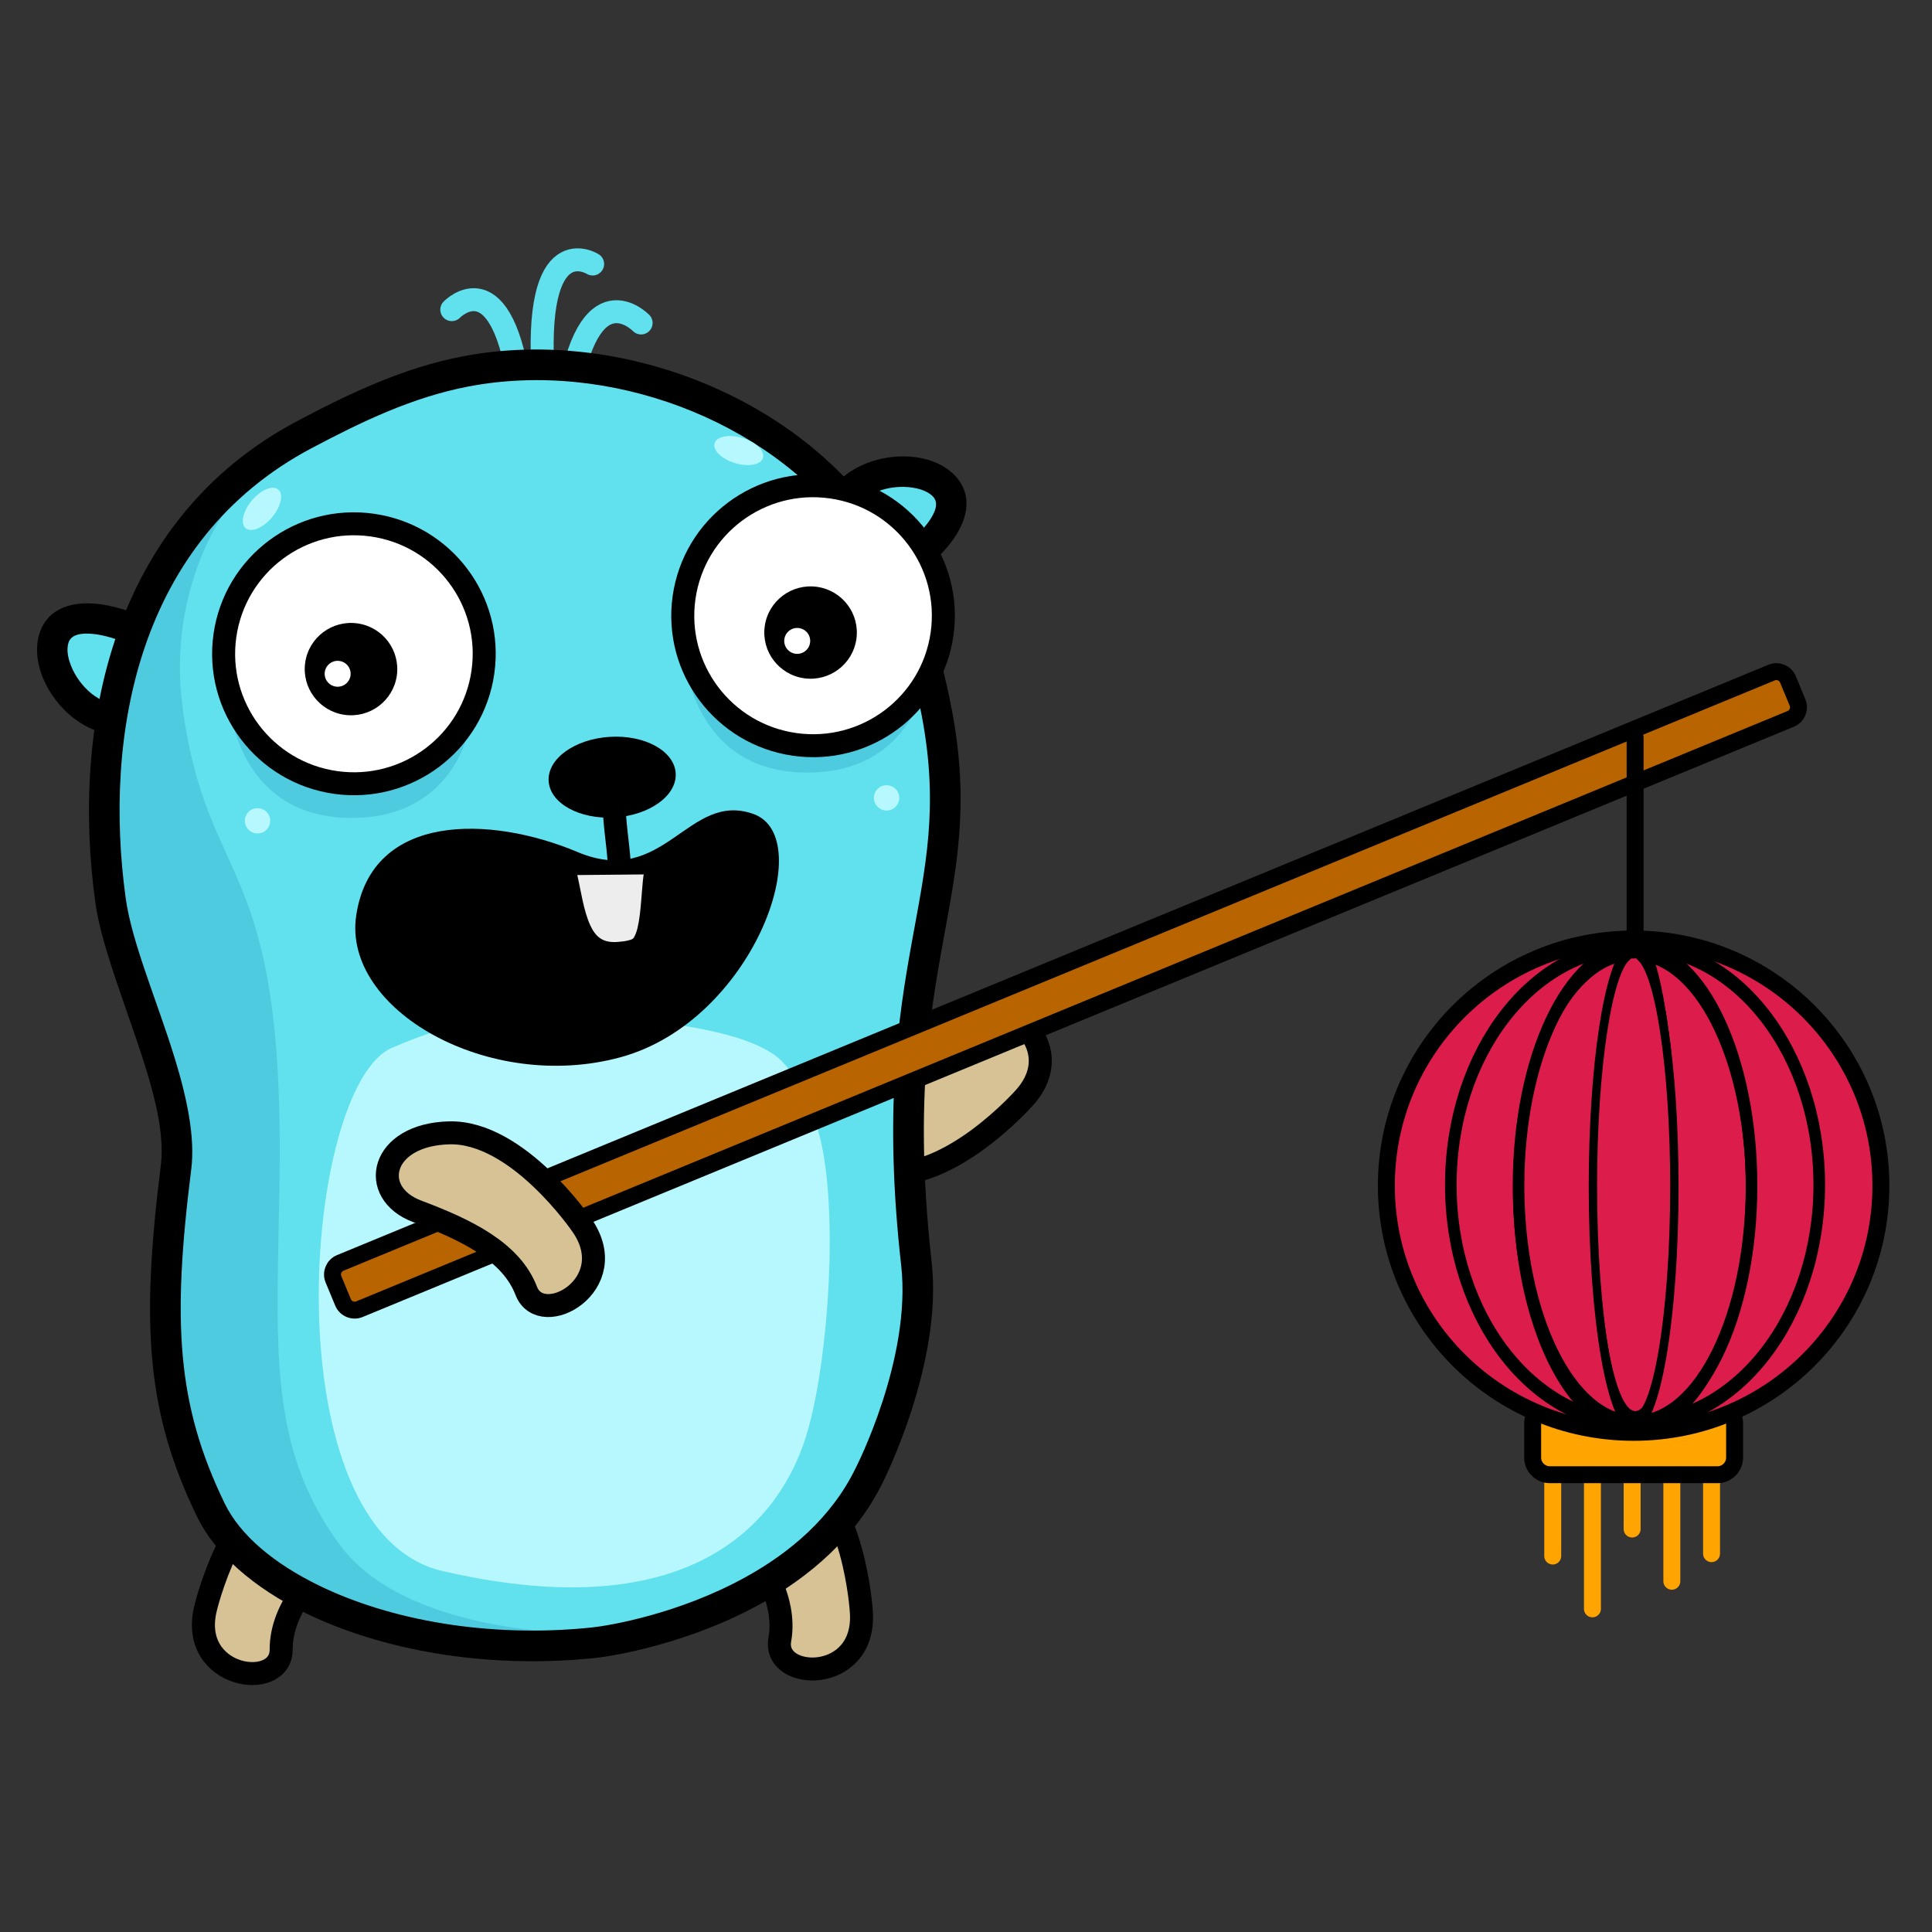 <?xml version="1.0" encoding="UTF-8" standalone="no"?>
<!DOCTYPE svg PUBLIC "-//W3C//DTD SVG 1.1//EN" "http://www.w3.org/Graphics/SVG/1.1/DTD/svg11.dtd">
<svg width="100%" height="100%" viewBox="0 0 600 600" version="1.1" xmlns="http://www.w3.org/2000/svg" xmlns:xlink="http://www.w3.org/1999/xlink" xml:space="preserve" xmlns:serif="http://www.serif.com/" style="fill-rule:evenodd;clip-rule:evenodd;stroke-linecap:round;stroke-linejoin:round;stroke-miterlimit:1.5;">
    <rect x="0" y="0" width="600" height="600" fill="#333333" stroke="none"/>
    <g transform="matrix(1,0,0,1,-2303.37,0)">
        <g id="_4" serif:id="4" transform="matrix(1,0,0,1,2303.37,0)">
            <rect x="0" y="0" width="600" height="600" style="fill:none;"/>
            <g transform="matrix(0.421,0,0,0.42,-1904.6,-2298.12)">
                <g transform="matrix(-1.358,0,0,1.358,26875.9,-7515.21)">
                    <g transform="matrix(0.58,0.23,0.23,-0.58,14145.1,9875.49)">
                        <path d="M2787.51,613.28C2787.51,613.28 2876.01,567.95 2927.82,598.17C2979.63,628.39 2964.52,678.037 2919.19,671.562C2873.86,665.086 2830.68,662.927 2802.62,686.672C2774.56,710.416 2731.39,641.342 2787.51,613.28Z" style="fill:rgb(214,194,149);stroke:black;stroke-width:20.03px;"/>
                    </g>
                    <g transform="matrix(0.942,0,0,0.942,13212.4,8910.65)">
                        <path d="M3077.27,879.49C3077.27,879.49 3108.11,847.368 3119.67,925.745" style="fill:none;stroke:rgb(97,224,238);stroke-width:13.26px;"/>
                    </g>
                    <g transform="matrix(-0.942,0,0,0.942,19112.8,8903.39)">
                        <path d="M3077.27,879.49C3077.27,879.49 3106.83,848.653 3117.1,929.6" style="fill:none;stroke:rgb(97,224,238);stroke-width:13.26px;"/>
                    </g>
                    <g transform="matrix(0.697,0.193,-0.193,0.697,14162.4,8500.11)">
                        <path d="M3077.27,879.49C3077.27,879.49 3113.14,839.637 3136.24,954.162" style="fill:none;stroke:rgb(97,224,238);stroke-width:17.28px;"/>
                    </g>
                    <g transform="matrix(0.314,-0.539,0.539,0.314,14785.7,11751.1)">
                        <path d="M2787.51,613.28C2787.51,613.28 2876.01,567.95 2927.82,598.17C2979.63,628.39 2964.52,678.037 2919.19,671.562C2873.86,665.086 2830.68,662.927 2802.62,686.672C2774.56,710.416 2731.39,641.342 2787.51,613.28Z" style="fill:rgb(214,194,149);stroke:black;stroke-width:20.03px;"/>
                    </g>
                    <g transform="matrix(-0.403,-0.477,-0.477,0.403,17763.7,11521.6)">
                        <path d="M2787.51,613.28C2787.51,613.28 2876.01,567.95 2927.82,598.17C2979.63,628.39 2964.52,678.037 2919.19,671.562C2873.86,665.086 2830.68,662.927 2802.62,686.672C2774.56,710.416 2731.39,641.342 2787.51,613.28Z" style="fill:rgb(214,194,149);stroke:black;stroke-width:20.03px;"/>
                    </g>
                    <g transform="matrix(0.328,0,0,0.328,15617.7,9757.89)">
                        <path d="M2279.67,511.904C2283.15,491.051 2325.81,459.166 2343.54,451.945C2559.26,364.088 2483.64,611.456 2358.06,601.659" style="fill:rgb(97,224,238);"/>
                        <path d="M2254.68,507.714C2256.33,497.841 2262.56,485.85 2272.61,474.363C2290.13,454.33 2319.37,434.364 2334.01,428.401C2413.01,396.228 2460.1,407.049 2483.04,429.007C2507.24,452.179 2511.31,492.022 2495.46,531.331C2474.51,583.245 2420.19,631.993 2356.1,626.994C2342.16,625.906 2331.72,613.671 2332.8,599.689C2333.89,585.707 2346.09,575.238 2360.03,576.325C2401.43,579.555 2434.96,545.81 2448.49,512.27C2452.69,501.847 2454.99,491.354 2454.36,481.881C2453.95,475.612 2452.3,469.838 2448.05,465.772C2442.51,460.466 2433.72,458.394 2421.88,458.448C2404.21,458.53 2381.58,463.881 2353.08,475.489C2344.31,479.059 2328.36,490.237 2316.21,502.085C2312.53,505.677 2309.21,509.324 2306.72,512.897C2305.88,514.112 2304.84,515.031 2304.66,516.094C2302.35,529.926 2289.29,539.279 2275.49,536.967C2261.7,534.655 2252.38,521.547 2254.68,507.714Z"/>
                    </g>
                    <g transform="matrix(-0.164,-0.284,0.284,-0.164,16220.2,10608.2)">
                        <path d="M2301.37,493.302C2304.85,472.448 2326.32,460.207 2344.05,452.986C2559.76,365.129 2483.64,611.456 2358.06,601.659" style="fill:rgb(97,224,238);"/>
                        <path d="M2276.36,489.082C2281.28,459.538 2309.3,439.768 2334.42,429.537C2413.46,397.345 2460.55,408.104 2483.43,429.916C2507.58,452.947 2511.62,492.637 2495.65,531.799C2474.6,583.417 2420.2,631.899 2356.15,626.903C2342.2,625.814 2331.72,613.619 2332.78,599.687C2333.83,585.754 2346.01,575.327 2359.97,576.416C2401.43,579.649 2435.05,546.006 2448.67,512.595C2452.9,502.221 2455.23,491.781 2454.63,482.357C2454.24,476.184 2452.64,470.493 2448.45,466.497C2442.96,461.26 2434.23,459.258 2422.47,459.336C2404.81,459.453 2382.19,464.824 2353.68,476.435C2347,479.156 2339.53,482.671 2333.48,487.622C2330.22,490.298 2327.1,493.275 2326.39,497.521C2324.09,511.301 2311.02,520.597 2297.21,518.268C2283.41,515.939 2274.06,502.861 2276.36,489.082Z"/>
                    </g>
                    <g transform="matrix(0.486,-5.94787e-17,-5.94787e-17,-0.486,15208.4,10686.1)">
                        <path d="M1602.28,658.224C1602.28,658.224 1537.63,785.329 1549.85,894.354C1588.09,1235.66 1487.62,1302.63 1526.9,1510.82C1540.54,1583.11 1566.32,1665.45 1610.23,1725.3C1706.72,1856.83 1892.19,1925.15 2053.51,1894.26C2118.1,1881.89 2176.43,1853.93 2234.15,1823.26C2434.98,1716.58 2476.71,1491.41 2450.61,1301.63C2439.06,1217.62 2366.83,1086.68 2377.39,1002.44C2399.42,826.82 2393.26,731.764 2338.43,618.483C2291.7,521.934 2109.83,449.196 1911,469.87C1877.12,473.393 1674.41,508.918 1602.28,658.224Z" style="fill:rgb(97,224,238);"/>
                        <clipPath id="_clip1">
                            <path d="M1602.28,658.224C1602.28,658.224 1537.63,785.329 1549.85,894.354C1588.09,1235.66 1487.62,1302.63 1526.9,1510.82C1540.54,1583.11 1566.32,1665.45 1610.23,1725.3C1706.72,1856.83 1892.19,1925.15 2053.51,1894.26C2118.1,1881.89 2176.43,1853.93 2234.15,1823.26C2434.98,1716.58 2476.71,1491.41 2450.61,1301.63C2439.06,1217.62 2366.83,1086.68 2377.39,1002.44C2399.42,826.82 2393.26,731.764 2338.43,618.483C2291.7,521.934 2109.83,449.196 1911,469.87C1877.12,473.393 1674.41,508.918 1602.28,658.224Z"/>
                        </clipPath>
                        <g clip-path="url(#_clip1)">
                            <g transform="matrix(1.582,-1.93747e-16,-1.93747e-16,-1.582,-849.364,3866.96)">
                                <path d="M2003.37,1344.04C2003.37,1344.04 2046.61,1399.62 2034.91,1485.96C2017.34,1615.67 1962.83,1587.84 1966.54,1821.27C1968.39,1937.63 1975.33,2007.81 1924.09,2077.86C1874.32,2145.89 1732.01,2145.79 1696.03,2135.51C1660.05,2125.24 1837.88,2172.52 1939.64,2131.4C2041.4,2090.29 2055.79,1917.6 2042.43,1809.67C2029.07,1701.74 2115.41,1670.91 2086.63,1484.86C2040.38,1375.9 2039.35,1382.07 2003.37,1344.04Z" style="fill:rgb(79,203,224);"/>
                            </g>
                            <g transform="matrix(1.582,-1.93747e-16,-1.93747e-16,-1.582,-822.199,3866.96)">
                                <path d="M1816.44,1503.57C1816.44,1503.57 1829.07,1566.72 1904.33,1563.04C1979.59,1559.36 1984.85,1482.52 1984.85,1482.52L1816.44,1503.57Z" style="fill:rgb(79,203,224);"/>
                            </g>
                            <g transform="matrix(1.582,-1.93747e-16,-1.93747e-16,-1.582,-1331.45,3917.75)">
                                <path d="M1816.44,1503.57C1816.44,1503.57 1829.07,1566.72 1904.33,1563.04C1979.59,1559.36 1984.85,1482.52 1984.85,1482.52L1816.44,1503.57Z" style="fill:rgb(79,203,224);"/>
                            </g>
                        </g>
                        <path d="M1587.02,650.414C1587.02,650.414 1520.1,782.795 1532.82,896.274C1555.49,1098.62 1528.72,1203.38 1512.14,1299.25C1500.63,1365.83 1493.89,1428.29 1510.07,1514.02C1524.16,1588.7 1551.07,1673.65 1596.43,1735.48C1696.64,1872.08 1889.18,1943.22 2056.72,1911.14C2123.01,1898.45 2182.93,1869.92 2242.17,1838.45C2449.98,1728.05 2494.59,1495.66 2467.58,1299.28C2461.69,1256.4 2440.49,1201.49 2421.93,1146.6C2404.67,1095.54 2389.37,1044.58 2394.39,1004.58C2416.98,824.523 2410.06,727.125 2353.84,610.978C2333.76,569.5 2290.94,531.568 2232.55,503.057C2148.57,462.06 2032.06,440.006 1909.23,452.778C1888.17,454.968 1804.08,469.022 1724.06,513.399C1669.68,543.557 1617.34,587.636 1586.86,650.731L1587.02,650.414ZM1617.54,666.033C1617.6,665.928 1617.65,665.823 1617.7,665.717C1644.92,609.366 1692.07,570.411 1740.64,543.476C1815.05,502.214 1893.18,488.999 1912.77,486.962C2028.53,474.925 2138.4,495.319 2217.55,533.959C2267.9,558.54 2305.71,590.227 2323.02,625.988C2376.46,736.404 2381.87,829.116 2360.39,1000.29C2355.91,1036.04 2365.02,1079.77 2378.9,1125.01C2398.24,1188.05 2426.81,1254.31 2433.64,1303.98C2458.83,1487.16 2419.99,1705.1 2226.13,1808.08C2169.92,1837.94 2113.2,1865.34 2050.3,1877.38C1895.19,1907.08 1716.8,1841.58 1624.03,1715.12C1581.57,1657.25 1556.92,1577.53 1543.74,1507.63C1524.57,1406.05 1539.79,1338.93 1554.84,1255.57C1570.49,1168.95 1586.26,1065.46 1566.87,892.435C1555.15,787.863 1617.54,666.033 1617.54,666.033Z"/>
                    </g>
                    <g transform="matrix(0.244,-2.99168e-17,-2.3886e-17,-0.195,15671.7,10509)">
                        <path d="M2244.02,463.384C1568.86,266.571 1450.76,759.917 1427.56,867.142C1383.84,1069.12 1362.66,1460.63 1401.94,1668.83C1415.58,1741.12 1441.36,1823.46 1485.27,1883.31C1581.76,2014.84 2013.3,2026.28 2174.62,1995.39C2239.21,1983.02 2297.53,1955.05 2355.26,1924.39C2556.09,1817.7 2626.87,574.985 2244.02,463.384Z" style="fill:rgb(183,248,255);"/>
                    </g>
                    <g transform="matrix(0.486,0,0,0.486,15127.8,9614.21)">
                        <circle cx="1749.06" cy="789.086" r="14.17" style="fill:rgb(183,248,255);"/>
                    </g>
                    <g transform="matrix(0.486,0,0,0.486,15469.5,9626.71)">
                        <circle cx="1749.06" cy="789.086" r="14.17" style="fill:rgb(183,248,255);"/>
                    </g>
                    <g transform="matrix(-1,0,0,1,18837.3,8077.68)">
                        <g transform="matrix(0.985,-0.171,0.171,0.985,-447.439,360.873)">
                            <path d="M2697.43,2116.08C2715.38,2062.23 2778.63,2074.96 2821.8,2102.72C2864.97,2130.47 2886.56,2080.1 2919.45,2098.61C2952.35,2117.11 2899.92,2209.62 2825.91,2216.81C2751.91,2224.01 2680.98,2165.42 2697.43,2116.08Z"/>
                        </g>
                        <g transform="matrix(-0.768,0,0,0.768,4824.64,703.814)">
                            <g transform="matrix(0.632,-0.014,0.016,0.703,1469.43,1050.75)">
                                <path d="M1960.41,874.118C1963.57,893.086 1961.3,928.116 1971.79,944.361C1976.87,952.237 1989.75,953.613 1998.14,954.513C2046.33,959.682 2049.89,915.114 2060.81,876.97" style="fill:rgb(237,237,237);"/>
                                <path d="M1973.12,872.395C1975.03,883.888 1975,901.219 1976.93,916.789C1977.98,925.263 1979.43,933.173 1982.89,938.53C1983.86,940.022 1985.85,940.491 1987.71,941.037C1991.77,942.23 1996.18,942.635 1999.66,943.008C2008.2,943.924 2014.82,942.948 2019.98,940.078C2025.27,937.142 2028.91,932.43 2031.91,926.893C2039.85,912.252 2043.13,892.369 2048.37,874.075C2050.15,867.883 2057.16,864.153 2064.03,865.752C2070.89,867.35 2075.03,873.674 2073.25,879.866C2067.57,899.715 2063.61,921.188 2054.99,937.074C2049.72,946.802 2042.75,954.646 2033.47,959.805C2024.06,965.03 2012.17,967.687 1996.62,966.018C1990.53,965.365 1982.54,964.355 1975.75,961.716C1969.45,959.263 1964.11,955.5 1960.69,950.192C1955.75,942.552 1952.9,931.457 1951.39,919.371C1949.5,904.105 1949.58,887.11 1947.7,875.842C1946.65,869.518 1951.49,863.612 1958.5,862.661C1965.51,861.71 1972.06,866.071 1973.12,872.395Z"/>
                            </g>
                            <g transform="matrix(0.676,0.042,-0.048,0.782,1960.61,968.001)">
                                <ellipse cx="1221.96" cy="702.82" rx="66.462" ry="36.543"/>
                            </g>
                            <g transform="matrix(0.622,0.114,-0.114,0.622,2092.68,1002.77)">
                                <path d="M1204.41,720.74C1208,742.266 1208.18,763.531 1210.49,785.09C1211.25,792.159 1206.14,798.509 1199.09,799.261C1192.04,800.014 1185.71,794.886 1184.95,787.817C1182.69,766.76 1182.58,745.985 1179.07,724.96C1177.9,717.947 1182.63,711.309 1189.62,710.144C1196.62,708.98 1203.24,713.728 1204.41,720.74Z"/>
                            </g>
                            <g transform="matrix(0.734,-0.223,0.223,0.734,569.292,1743.65)">
                                <ellipse cx="2765.83" cy="286.812" rx="23.313" ry="12.088" style="fill:rgb(183,248,255);"/>
                            </g>
                            <g transform="matrix(0.494,0.588,-0.588,0.494,1802.93,-389.275)">
                                <ellipse cx="2765.83" cy="286.812" rx="23.313" ry="12.088" style="fill:rgb(183,248,255);"/>
                            </g>
                            <g transform="matrix(1.19,-0.169,0.169,1.19,1245.06,999.679)">
                                <circle cx="1071.81" cy="534.398" r="76.669" style="fill:white;stroke:black;stroke-width:13.54px;"/>
                            </g>
                            <g transform="matrix(2.861,-0.407,0.407,2.861,-594.439,360.241)">
                                <circle cx="1044.8" cy="535.269" r="11.326"/>
                            </g>
                            <g transform="matrix(0.802,-0.114,0.114,0.802,606.435,1525.49)">
                                <circle cx="2472.68" cy="285.194" r="11.336" style="fill:white;"/>
                            </g>
                            <g transform="matrix(1.19,-0.169,0.169,1.19,1569.81,1026.66)">
                                <circle cx="1071.81" cy="534.398" r="76.669" style="fill:white;stroke:black;stroke-width:13.54px;"/>
                            </g>
                            <g transform="matrix(2.861,-0.407,0.407,2.861,-269.391,386.153)">
                                <circle cx="1044.8" cy="535.269" r="11.326"/>
                            </g>
                            <g transform="matrix(0.802,-0.114,0.114,0.802,931.483,1548.8)">
                                <circle cx="2472.68" cy="285.194" r="11.336" style="fill:white;"/>
                            </g>
                        </g>
                    </g>
                </g>
                <g transform="matrix(0.382,0.924,-0.924,0.382,9386.24,-554.063)">
                    <path d="M4707.61,5778.75C4707.61,5773.65 4703.46,5769.51 4698.35,5769.51L4679.84,5769.51C4674.73,5769.51 4670.58,5773.65 4670.58,5778.75L4670.58,6921.46C4670.58,6926.56 4674.73,6930.7 4679.84,6930.7L4698.35,6930.7C4703.46,6930.7 4707.61,6926.56 4707.61,6921.46L4707.61,5778.75Z" style="fill:rgb(184,100,0);stroke:black;stroke-width:12.5px;"/>
                </g>
                <g transform="matrix(-0.743,-0.408,-0.408,0.743,7274.71,7059.48)">
                    <path d="M2787.51,613.28C2787.51,613.28 2876.01,567.95 2927.82,598.17C2979.63,628.39 2964.52,678.037 2919.19,671.562C2873.86,665.086 2830.68,662.927 2802.62,686.672C2774.56,710.416 2731.39,641.342 2787.51,613.28Z" style="fill:rgb(214,194,149);stroke:black;stroke-width:20.03px;"/>
                </g>
                <g transform="matrix(1,0,0,1,588.261,120.942)">
                    <path d="M5081.13,6501.36L5081.13,6433.9" style="fill:none;stroke:rgb(255,164,0);stroke-width:12.5px;"/>
                </g>
                <g transform="matrix(1,0,0,1,705.417,119.167)">
                    <path d="M5081.13,6501.36L5081.13,6433.9" style="fill:none;stroke:rgb(255,164,0);stroke-width:12.5px;"/>
                </g>
                <g transform="matrix(1,0,0,1,617.55,120.499)">
                    <path d="M5081.13,6540.85L5081.13,6433.9" style="fill:none;stroke:rgb(255,164,0);stroke-width:12.5px;"/>
                </g>
                <g transform="matrix(1,0,0,1,646.839,61.477)">
                    <path d="M5081.13,6540.85L5081.13,6433.9" style="fill:none;stroke:rgb(255,164,0);stroke-width:12.5px;"/>
                </g>
                <g transform="matrix(1,0,0,1,676.128,100.085)">
                    <path d="M5081.13,6540.85L5081.13,6433.9" style="fill:none;stroke:rgb(255,164,0);stroke-width:12.5px;"/>
                </g>
                <g transform="matrix(1,0,0,1,597.075,131.593)">
                    <path d="M5206.48,6392.47C5206.48,6385.46 5200.81,6379.77 5193.82,6379.77L5070.17,6379.77C5063.18,6379.77 5057.51,6385.46 5057.51,6392.47L5057.51,6417.86C5057.51,6424.87 5063.18,6430.56 5070.17,6430.56L5193.82,6430.56C5200.81,6430.56 5206.48,6424.87 5206.48,6417.86L5206.48,6392.47Z" style="fill:rgb(255,164,0);stroke:black;stroke-width:12.5px;"/>
                </g>
                <g transform="matrix(1,0,0,1,1003.78,483.707)">
                    <circle cx="4725.29" cy="5864.72" r="182.405" style="fill:rgb(220,28,75);stroke:black;stroke-width:12.5px;"/>
                </g>
                <g transform="matrix(0.745,0,0,0.967,2209.77,676.67)">
                    <path d="M4725.29,5682.31C4825.96,5682.31 4907.69,5764.05 4907.69,5864.72C4907.69,5965.39 4825.96,6047.12 4725.29,6047.12C4624.61,6047.12 4542.88,5965.39 4542.88,5864.72C4542.88,5764.05 4624.61,5682.31 4725.29,5682.31L4723.21,5682.55C4722.53,5682.78 4721.85,5683.02 4721.16,5683.25L4719.74,5684.23C4658.65,5688.77 4609.93,5768.2 4609.93,5865.39C4609.93,5965.5 4661.62,6046.77 4725.29,6046.77C4788.95,6046.77 4840.64,5965.5 4840.64,5865.39C4840.64,5768.2 4791.93,5688.77 4730.84,5684.23L4729.41,5683.25C4728.73,5683.02 4728.04,5682.78 4727.36,5682.55L4725.29,5682.31Z" style="fill:none;stroke:black;stroke-width:11.48px;"/>
                </g>
                <g transform="matrix(0.471,0,0,0.962,3503.47,709.11)">
                    <path d="M4734.06,5682.54C4830.66,5687.1 4907.69,5766.99 4907.69,5864.72C4907.69,5965.39 4825.96,6047.12 4725.29,6047.12C4624.61,6047.12 4542.88,5965.39 4542.88,5864.72C4542.88,5766.99 4619.91,5687.1 4716.51,5682.54C4685.33,5694.9 4661.49,5770.92 4661.49,5862.71C4661.49,5963.21 4690.08,6044.8 4725.29,6044.8C4760.5,6044.8 4789.08,5963.21 4789.08,5862.71C4789.08,5770.92 4765.24,5694.9 4734.06,5682.54Z" style="fill:none;stroke:black;stroke-width:13.09px;"/>
                </g>
                <g transform="matrix(0.165,0,0,0.993,4950.66,525.18)">
                    <path d="M4725.29,5682.31C4725.29,5682.31 4725.29,5682.31 4725.29,5682.31Z" style="fill:none;stroke:black;stroke-width:12.5px;"/>
                </g>
                <g transform="matrix(0.165,0,0,0.993,4950.66,525.18)">
                    <path d="M4903.98,5827.98L4904.13,5829.47L4900.95,5818.2L4903.98,5827.98Z" style="fill:none;stroke:black;stroke-width:12.5px;"/>
                </g>
                <g transform="matrix(0.165,0,0,0.993,4950.66,525.18)">
                    <path d="M4549.63,5818.2L4546.44,5829.47L4546.59,5827.98L4549.63,5818.2Z" style="fill:none;stroke:black;stroke-width:12.5px;"/>
                </g>
                <g transform="matrix(0.165,0,0,0.993,4950.66,525.18)">
                    <path d="M4562.51,5784.01L4556.34,5796.58L4557.23,5793.75L4562.51,5784.01Z" style="fill:none;stroke:black;stroke-width:12.5px;"/>
                </g>
                <g transform="matrix(0.165,0,0,0.993,4950.66,525.18)">
                    <path d="M4893.35,5793.75L4894.23,5796.58L4888.06,5784.01L4893.35,5793.75Z" style="fill:none;stroke:black;stroke-width:12.5px;"/>
                </g>
                <g transform="matrix(0.165,0,0,0.993,4950.66,525.18)">
                    <path d="M4876.52,5762.76L4878.69,5766.76L4869.63,5754.41L4876.52,5762.76Z" style="fill:none;stroke:black;stroke-width:12.5px;"/>
                </g>
                <g transform="matrix(0.165,0,0,0.993,4950.66,525.18)">
                    <path d="M4580.95,5754.41L4571.88,5766.76L4574.05,5762.76L4580.95,5754.41Z" style="fill:none;stroke:black;stroke-width:12.5px;"/>
                </g>
                <g transform="matrix(0.165,0,0,0.993,4950.66,525.18)">
                    <path d="M4642.56,5702.47C4666.96,5689.57 4695.28,5682.31 4725.29,5682.31C4734.01,5682.31 4742.6,5682.93 4750.37,5684.24L4725.29,5684.02L4700.2,5684.24C4679.6,5687.11 4660.11,5693.37 4642.56,5702.47L4639.46,5704.05L4629.56,5709.84L4624.58,5713.06L4616.49,5718.77L4613.15,5721.46L4592.32,5740.63C4598.61,5733.71 4605.47,5727.3 4613.15,5721.46L4614.7,5720.03L4616.49,5718.77L4619.45,5716.38L4624.58,5713.06L4627.2,5711.21L4629.56,5709.84L4634.83,5706.41L4639.46,5704.05L4640.5,5703.44L4642.56,5702.47Z" style="fill:none;stroke:black;stroke-width:12.5px;"/>
                </g>
                <g transform="matrix(0.165,0,0,0.993,4950.66,525.18)">
                    <path d="M4750.37,5684.24C4771.71,5687.21 4791.85,5693.83 4810.07,5703.44C4828.29,5713.06 4844.59,5725.68 4858.26,5740.63C4830.93,5710.72 4793.06,5690.17 4750.37,5684.24Z" style="fill:none;stroke:black;stroke-width:12.5px;"/>
                </g>
                <g transform="matrix(0.165,0,0,0.993,4950.66,525.18)">
                    <path d="M4904.59,5831.07L4907.69,5864.72L4904.13,5829.47L4904.59,5831.07Z" style="fill:none;stroke:black;stroke-width:12.5px;"/>
                </g>
                <g transform="matrix(0.165,0,0,0.993,4950.66,525.18)">
                    <path d="M4895.65,5799.47L4900.95,5818.2L4894.23,5796.58L4895.65,5799.47Z" style="fill:none;stroke:black;stroke-width:12.5px;"/>
                </g>
                <g transform="matrix(0.165,0,0,0.993,4950.66,525.18)">
                    <path d="M4556.34,5796.58L4549.63,5818.2L4554.93,5799.47L4556.34,5796.58Z" style="fill:none;stroke:black;stroke-width:12.5px;"/>
                </g>
                <g transform="matrix(0.165,0,0,0.993,4950.66,525.18)">
                    <path d="M4881.42,5770.48L4888.06,5784.01L4878.69,5766.76L4881.42,5770.48Z" style="fill:none;stroke:black;stroke-width:12.5px;"/>
                </g>
                <g transform="matrix(0.165,0,0,0.993,4950.66,525.18)">
                    <path d="M4571.88,5766.76L4562.51,5784.01L4569.15,5770.48L4571.88,5766.76Z" style="fill:none;stroke:black;stroke-width:12.5px;"/>
                </g>
                <g transform="matrix(0.165,0,0,0.993,4950.66,525.18)">
                    <path d="M4592.32,5740.63L4580.95,5754.41L4588.11,5744.65L4592.32,5740.63Z" style="fill:none;stroke:black;stroke-width:12.5px;"/>
                </g>
                <g transform="matrix(0.165,0,0,0.993,4950.66,525.18)">
                    <path d="M4862.46,5744.65L4869.63,5754.41L4858.26,5740.63L4862.46,5744.65Z" style="fill:none;stroke:black;stroke-width:12.5px;"/>
                </g>
                <g transform="matrix(0.165,0,0,0.993,4950.66,525.18)">
                    <path d="M4750.37,5684.24C4750.37,5684.24 4750.37,5684.24 4750.37,5684.24Z" style="fill:none;stroke:black;stroke-width:12.5px;"/>
                </g>
                <g transform="matrix(0.165,0,0,0.993,4950.66,525.18)">
                    <path d="M4546.44,5829.47L4542.88,5864.72L4545.98,5831.07L4546.44,5829.47Z" style="fill:none;stroke:black;stroke-width:12.5px;"/>
                </g>
                <g transform="matrix(0.165,0,0,0.96,4950.66,716.778)">
                    <path d="M4750.37,5684.24C4793.06,5690.17 4830.93,5710.72 4858.26,5740.63L4869.63,5754.41L4878.69,5766.76L4888.06,5784.01L4894.23,5796.58L4900.95,5818.2L4904.13,5829.47L4907.69,5864.72C4907.69,5962.25 4830.98,6042.01 4734.67,6046.89L4725.29,6047.12C4624.61,6047.12 4542.88,5965.39 4542.88,5864.72L4546.44,5829.47L4549.63,5818.2L4556.34,5796.58L4562.51,5784.01L4571.88,5766.76L4580.95,5754.41L4592.32,5740.63C4619.64,5710.72 4657.52,5690.17 4700.2,5684.24L4725.29,5684.02L4750.37,5684.24Z" style="fill:none;stroke:black;stroke-width:14.39px;"/>
                </g>
                <g transform="matrix(1,0,0,1,595.805,131.593)">
                    <path d="M5134.36,6031.05L5134.36,5885.46" style="fill:none;stroke:black;stroke-width:12.5px;"/>
                </g>
            </g>
        </g>
    </g>
</svg>
